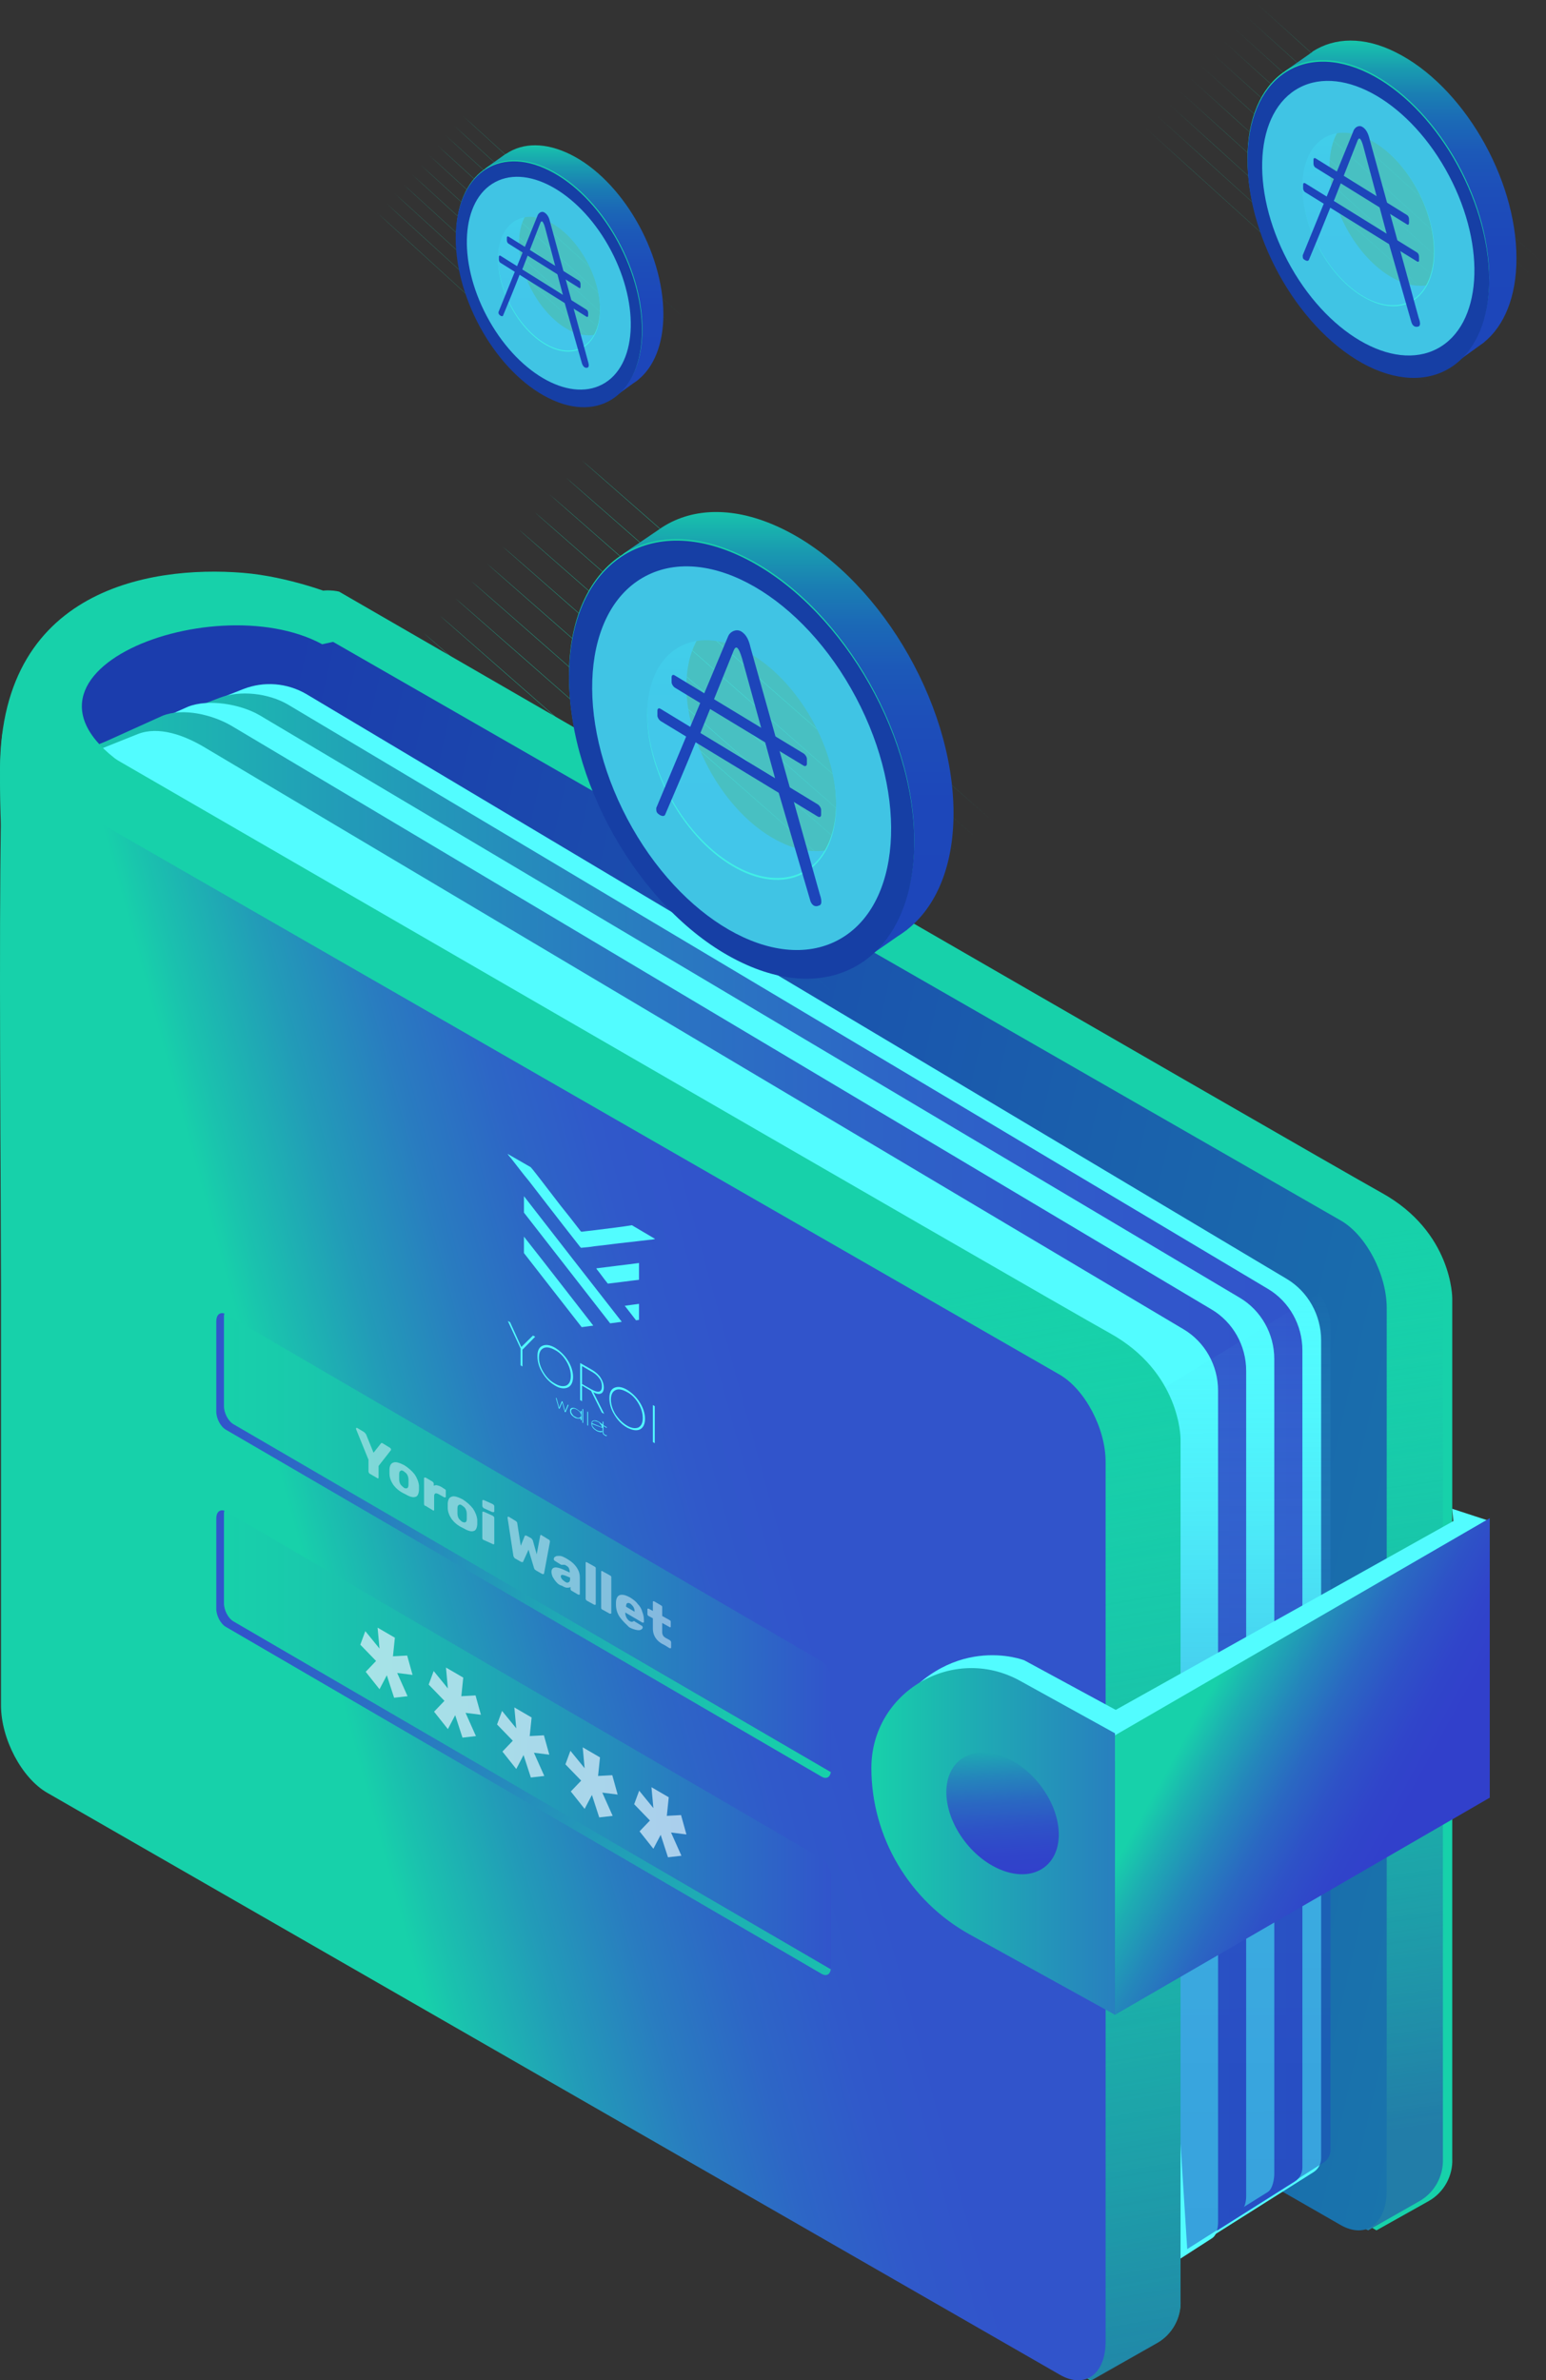 <?xml version="1.0" encoding="UTF-8"?>
<svg width="165px" height="254px" viewBox="0 0 165 254" version="1.1" xmlns="http://www.w3.org/2000/svg" xmlns:xlink="http://www.w3.org/1999/xlink">
    <rect x="0" y="0" width="165" height="254" fill="#333333" stroke="none"/>
    <title>Create wallet</title>
    <defs>
        <linearGradient x1="49.91%" y1="112.084%" x2="49.91%" y2="-0.891%" id="linearGradient-1">
            <stop stop-color="#1D45BA" offset="0%"></stop>
            <stop stop-color="#1D47BA" offset="42.04%"></stop>
            <stop stop-color="#1D4EB9" offset="57.18%"></stop>
            <stop stop-color="#1C59B8" offset="67.97%"></stop>
            <stop stop-color="#1B6AB6" offset="76.7%"></stop>
            <stop stop-color="#1A80B3" offset="84.17%"></stop>
            <stop stop-color="#199CB0" offset="90.79%"></stop>
            <stop stop-color="#18BBAD" offset="96.63%"></stop>
            <stop stop-color="#17D1AA" offset="100%"></stop>
        </linearGradient>
        <linearGradient x1="50.012%" y1="112.122%" x2="50.012%" y2="-0.759%" id="linearGradient-2">
            <stop stop-color="#1D45BA" offset="0%"></stop>
            <stop stop-color="#1D47BA" offset="42.04%"></stop>
            <stop stop-color="#1D4EB9" offset="57.18%"></stop>
            <stop stop-color="#1C59B8" offset="67.97%"></stop>
            <stop stop-color="#1B6AB6" offset="76.7%"></stop>
            <stop stop-color="#1A80B3" offset="84.17%"></stop>
            <stop stop-color="#199CB0" offset="90.79%"></stop>
            <stop stop-color="#18BBAD" offset="96.63%"></stop>
            <stop stop-color="#17D1AA" offset="100%"></stop>
        </linearGradient>
        <linearGradient x1="48.826%" y1="11.935%" x2="51.475%" y2="92.061%" id="linearGradient-3">
            <stop stop-color="#17D1AA" stop-opacity="0" offset="0.313%"></stop>
            <stop stop-color="#1E9AA9" stop-opacity="0.616" offset="61.76%"></stop>
            <stop stop-color="#227DA8" offset="100%"></stop>
        </linearGradient>
        <linearGradient x1="130.511%" y1="72.026%" x2="10.1%" y2="37.926%" id="linearGradient-4">
            <stop stop-color="#1980AC" offset="0%"></stop>
            <stop stop-color="#1977AC" offset="13.17%"></stop>
            <stop stop-color="#1B3DAD" offset="100%"></stop>
        </linearGradient>
        <linearGradient x1="0.013%" y1="49.994%" x2="100.02%" y2="49.994%" id="linearGradient-5">
            <stop stop-color="#17D1AA" offset="0%"></stop>
            <stop stop-color="#1AC2AE" offset="6.594%"></stop>
            <stop stop-color="#229BB8" offset="26.51%"></stop>
            <stop stop-color="#297CC0" offset="46.16%"></stop>
            <stop stop-color="#2D66C6" offset="65.25%"></stop>
            <stop stop-color="#3059CA" offset="83.49%"></stop>
            <stop stop-color="#3154CB" offset="100%"></stop>
        </linearGradient>
        <linearGradient x1="-0.007%" y1="49.994%" x2="100.012%" y2="49.994%" id="linearGradient-6">
            <stop stop-color="#17D1AA" offset="0%"></stop>
            <stop stop-color="#1AC2AE" offset="6.594%"></stop>
            <stop stop-color="#229BB8" offset="26.51%"></stop>
            <stop stop-color="#297CC0" offset="46.16%"></stop>
            <stop stop-color="#2D66C6" offset="65.25%"></stop>
            <stop stop-color="#3059CA" offset="83.49%"></stop>
            <stop stop-color="#3154CB" offset="100%"></stop>
        </linearGradient>
        <linearGradient x1="49.991%" y1="0.131%" x2="50.095%" y2="105.367%" id="linearGradient-7">
            <stop stop-color="#52FCFF" stop-opacity="0" offset="0%"></stop>
            <stop stop-color="#46D3F0" stop-opacity="0.142" offset="8.644%"></stop>
            <stop stop-color="#39A5DE" stop-opacity="0.325" offset="19.84%"></stop>
            <stop stop-color="#2F81D1" stop-opacity="0.501" offset="30.56%"></stop>
            <stop stop-color="#2767C7" stop-opacity="0.665" offset="40.55%"></stop>
            <stop stop-color="#2357C1" stop-opacity="0.812" offset="49.51%"></stop>
            <stop stop-color="#2152BF" stop-opacity="0.928" offset="56.58%"></stop>
            <stop stop-color="#1E48BB" stop-opacity="0.96" offset="75.68%"></stop>
            <stop stop-color="#1D45BA" offset="99.84%"></stop>
        </linearGradient>
        <linearGradient x1="47.97%" y1="4.181%" x2="52.382%" y2="107.137%" id="linearGradient-8">
            <stop stop-color="#17D1AA" stop-opacity="0" offset="0.313%"></stop>
            <stop stop-color="#1E9AA9" stop-opacity="0.616" offset="61.76%"></stop>
            <stop stop-color="#227DA8" offset="100%"></stop>
        </linearGradient>
        <linearGradient x1="30.643%" y1="57.981%" x2="68.746%" y2="41.917%" id="linearGradient-9">
            <stop stop-color="#17D1AA" offset="0%"></stop>
            <stop stop-color="#1AC2AE" offset="6.594%"></stop>
            <stop stop-color="#229BB8" offset="26.51%"></stop>
            <stop stop-color="#297CC0" offset="46.16%"></stop>
            <stop stop-color="#2D66C6" offset="65.25%"></stop>
            <stop stop-color="#3059CA" offset="83.49%"></stop>
            <stop stop-color="#3154CB" offset="100%"></stop>
        </linearGradient>
        <linearGradient x1="50%" y1="112.307%" x2="50%" y2="-0.707%" id="linearGradient-10">
            <stop stop-color="#1D45BA" offset="0%"></stop>
            <stop stop-color="#1D47BA" offset="42.04%"></stop>
            <stop stop-color="#1D4EB9" offset="57.18%"></stop>
            <stop stop-color="#1C59B8" offset="67.97%"></stop>
            <stop stop-color="#1B6AB6" offset="76.7%"></stop>
            <stop stop-color="#1A80B3" offset="84.17%"></stop>
            <stop stop-color="#199CB0" offset="90.79%"></stop>
            <stop stop-color="#18BBAD" offset="96.63%"></stop>
            <stop stop-color="#17D1AA" offset="100%"></stop>
        </linearGradient>
        <linearGradient x1="-0.046%" y1="50.004%" x2="99.972%" y2="50.004%" id="linearGradient-11">
            <stop stop-color="#17D1AA" offset="0%"></stop>
            <stop stop-color="#1EADB3" offset="40.92%"></stop>
            <stop stop-color="#287FBF" offset="100%"></stop>
        </linearGradient>
        <linearGradient x1="46.888%" y1="-13.097%" x2="52.344%" y2="96.212%" id="linearGradient-12">
            <stop stop-color="#17D1AA" offset="0%"></stop>
            <stop stop-color="#1DAEB2" offset="13.79%"></stop>
            <stop stop-color="#2487BB" offset="32.13%"></stop>
            <stop stop-color="#2A68C2" offset="50.24%"></stop>
            <stop stop-color="#2E52C7" offset="67.82%"></stop>
            <stop stop-color="#3045CA" offset="84.63%"></stop>
            <stop stop-color="#3140CB" offset="99.84%"></stop>
        </linearGradient>
        <linearGradient x1="26.679%" y1="33.068%" x2="72.046%" y2="65.967%" id="linearGradient-13">
            <stop stop-color="#17D1AA" offset="0%"></stop>
            <stop stop-color="#1DAEB2" offset="13.79%"></stop>
            <stop stop-color="#2487BB" offset="32.13%"></stop>
            <stop stop-color="#2A68C2" offset="50.24%"></stop>
            <stop stop-color="#2E52C7" offset="67.82%"></stop>
            <stop stop-color="#3045CA" offset="84.63%"></stop>
            <stop stop-color="#3140CB" offset="99.84%"></stop>
        </linearGradient>
        <linearGradient x1="-0.004%" y1="50.028%" x2="99.948%" y2="50.028%" id="linearGradient-14">
            <stop stop-color="#17D1AA" offset="0%"></stop>
            <stop stop-color="#19C9AC" offset="14.23%"></stop>
            <stop stop-color="#1DB2B2" offset="36.78%"></stop>
            <stop stop-color="#258CBC" offset="64.84%"></stop>
            <stop stop-color="#3059CA" offset="97.04%"></stop>
            <stop stop-color="#3154CB" offset="100%"></stop>
        </linearGradient>
        <linearGradient x1="-0.017%" y1="50.037%" x2="99.979%" y2="50.037%" id="linearGradient-15">
            <stop stop-color="#3154CB" offset="0%"></stop>
            <stop stop-color="#3059CA" offset="2.958%"></stop>
            <stop stop-color="#258CBC" offset="35.16%"></stop>
            <stop stop-color="#1DB2B2" offset="63.22%"></stop>
            <stop stop-color="#19C9AC" offset="85.77%"></stop>
            <stop stop-color="#17D1AA" offset="100%"></stop>
        </linearGradient>
        <linearGradient x1="-0.004%" y1="50.012%" x2="99.948%" y2="50.012%" id="linearGradient-16">
            <stop stop-color="#17D1AA" offset="0%"></stop>
            <stop stop-color="#19C9AC" offset="14.23%"></stop>
            <stop stop-color="#1DB2B2" offset="36.78%"></stop>
            <stop stop-color="#258CBC" offset="64.84%"></stop>
            <stop stop-color="#3059CA" offset="97.04%"></stop>
            <stop stop-color="#3154CB" offset="100%"></stop>
        </linearGradient>
        <linearGradient x1="7.208%" y1="22.67%" x2="132.878%" y2="121.422%" id="linearGradient-17">
            <stop stop-color="#3154CB" offset="0%"></stop>
            <stop stop-color="#2D67C6" offset="11.16%"></stop>
            <stop stop-color="#258DBC" offset="35.3%"></stop>
            <stop stop-color="#1DB2B2" offset="63.2%"></stop>
            <stop stop-color="#19C9AC" offset="85.77%"></stop>
            <stop stop-color="#17D1AA" offset="100%"></stop>
        </linearGradient>
    </defs>
    <g id="Symbols" stroke="none" stroke-width="1" fill="none" fill-rule="evenodd">
        <g id="element/banner/buy-ada" transform="translate(-578, 3)">
            <g id="Create-wallet" transform="translate(578, -2.667)">
                <g id="Group" transform="translate(40.285, 12.043)">
                    <g>
                        <g fill="#17D1AA" id="Path">
                            <path d="M9.126,0 C9.493,0.292 32.715,21.554 32.715,21.554"></path>
                            <path d="M8.189,1.044 C8.556,1.337 31.778,22.599 31.778,22.599"></path>
                            <path d="M7.293,2.089 C7.659,2.381 30.881,23.643 30.881,23.643"></path>
                            <path d="M6.396,3.133 C6.722,3.384 29.944,24.687 29.944,24.687"></path>
                            <path d="M5.459,4.135 C5.826,4.428 29.048,25.732 29.048,25.732"></path>
                            <path d="M4.563,5.18 C4.93,5.472 28.152,26.734 28.152,26.734"></path>
                            <path d="M3.667,6.224 C4.033,6.516 27.256,27.778 27.256,27.778"></path>
                            <path d="M2.73,7.268 C3.096,7.561 26.319,28.823 26.319,28.823"></path>
                            <path d="M1.833,8.271 C2.2,8.563 25.422,29.825 25.422,29.825"></path>
                            <path d="M0.937,9.315 C1.304,9.608 24.526,30.87 24.526,30.87"></path>
                            <path d="M0,10.359 C0.367,10.652 23.589,31.914 23.589,31.914"></path>
                        </g>
                        <path d="M10.633,11.32 C10.633,18.046 15.074,25.69 20.574,28.405 C22.326,29.282 23.996,29.533 25.422,29.282 L25.341,29.951 L27.296,28.53 C27.5,28.405 27.663,28.28 27.826,28.154 L27.867,28.113 L27.867,28.113 C29.496,26.776 30.515,24.353 30.515,21.178 C30.515,14.453 26.074,6.809 20.574,4.094 C17.926,2.799 15.563,2.841 13.77,4.01 L13.77,4.01 L13.689,4.052 C13.607,4.094 13.526,4.177 13.444,4.219 L11.448,5.639 L12.304,5.389 C11.244,6.809 10.633,8.814 10.633,11.32 Z M15.115,13.534 C15.115,9.858 17.559,8.104 20.533,9.566 C23.548,11.07 25.952,15.247 25.952,18.923 C25.952,22.599 23.507,24.353 20.533,22.891 C17.559,21.387 15.115,17.21 15.115,13.534 Z" id="Shape" fill="url(#linearGradient-1)" fill-rule="nonzero"></path>
                        <path d="M8.393,12.908 C8.393,19.633 12.833,27.277 18.333,29.992 C23.793,32.708 28.274,29.491 28.274,22.766 C28.274,16.041 23.833,8.396 18.333,5.681 C12.833,2.966 8.393,6.224 8.393,12.908 Z M12.874,15.163 C12.874,11.487 15.319,9.733 18.293,11.195 C21.307,12.699 23.752,16.876 23.752,20.552 C23.752,24.228 21.307,25.982 18.333,24.52 C15.319,23.016 12.874,18.839 12.874,15.163 Z" id="Shape" fill="#17D1AA" fill-rule="nonzero"></path>
                        <path d="M18.293,5.806 C12.833,3.091 8.352,6.308 8.352,13.033 C8.352,19.758 12.793,27.403 18.293,30.118 C23.752,32.833 28.233,29.616 28.233,22.891 C28.233,16.166 23.793,8.522 18.293,5.806 Z M18.293,24.604 C15.278,23.1 12.874,18.923 12.874,15.247 C12.874,11.571 15.319,9.816 18.293,11.278 C21.307,12.782 23.752,17.001 23.752,20.677 C23.752,24.353 21.307,26.108 18.293,24.604 Z" id="Shape" fill="#163FA5" fill-rule="nonzero"></path>
                        <ellipse id="Oval" fill="#52FCFF" opacity="0.7" transform="translate(18.288, 17.845) rotate(-27.859) translate(-18.288, -17.845) " cx="18.288" cy="17.845" rx="7.498" ry="12.215"></ellipse>
                    </g>
                    <g transform="translate(12.915, 10.232)" fill="#1D45BA">
                        <path d="M8.922,16.21 L7.048,9.651 L2.281,6.644 C1.752,8.022 1.059,9.693 0.489,11.072 C0.448,11.155 0.326,11.155 0.204,11.072 C0.041,10.946 0,10.904 0,10.696 L0,10.696 L4.196,0.336 C4.319,0.085 4.644,-0.123 4.93,0.085 C5.256,0.294 5.419,0.67 5.5,1.046 L9.533,15.875 C9.615,16.168 9.737,16.544 9.493,16.627 C9.167,16.711 9.004,16.418 8.922,16.21 Z M4.97,1.673 C4.767,1.004 4.604,0.796 4.441,1.255 L2.526,6.184 L6.885,8.899 L4.97,1.673 Z" id="Shape" fill-rule="nonzero"></path>
                        <path d="M9.411,11.197 L0.204,5.432 C0.122,5.391 0.041,5.223 0.041,5.098 L0.041,4.806 C0.041,4.68 0.122,4.639 0.204,4.68 L9.411,10.445 C9.493,10.487 9.574,10.654 9.574,10.779 L9.574,11.072 C9.574,11.197 9.493,11.239 9.411,11.197 Z" id="Path"></path>
                        <path d="M8.596,8.106 L1.059,3.385 C0.978,3.344 0.896,3.177 0.896,3.051 L0.896,2.759 C0.896,2.634 0.978,2.592 1.059,2.634 L8.596,7.354 C8.678,7.396 8.759,7.563 8.759,7.688 L8.759,7.98 C8.759,8.148 8.678,8.189 8.596,8.106 Z" id="Path"></path>
                    </g>
                </g>
                <g id="Group" transform="translate(122.246, 0)">
                    <g transform="translate(0, 0)">
                        <g fill="#17D1AA" id="Path">
                            <path d="M11.835,0 C12.286,0.374 42.468,27.778 42.468,27.778"></path>
                            <path d="M10.648,1.331 C11.098,1.705 41.28,29.109 41.28,29.109"></path>
                            <path d="M9.46,2.661 C9.91,3.036 40.092,30.44 40.092,30.44"></path>
                            <path d="M8.272,3.992 C8.723,4.366 38.905,31.77 38.905,31.77"></path>
                            <path d="M7.085,5.323 C7.535,5.697 37.717,33.101 37.717,33.101"></path>
                            <path d="M5.897,6.653 C6.348,7.028 36.53,34.432 36.53,34.432"></path>
                            <path d="M4.75,7.984 C5.201,8.358 35.383,35.762 35.383,35.762"></path>
                            <path d="M3.563,9.315 C4.013,9.689 34.195,37.093 34.195,37.093"></path>
                            <path d="M2.375,10.646 C2.826,11.02 33.008,38.424 33.008,38.424"></path>
                            <path d="M1.188,11.976 C1.638,12.35 31.82,39.754 31.82,39.754"></path>
                            <path d="M0,13.307 C0.45,13.681 30.632,41.085 30.632,41.085"></path>
                        </g>
                        <path d="M13.801,14.554 C13.801,23.204 19.575,33.018 26.701,36.552 C28.994,37.675 31.124,38.008 33.008,37.675 L32.885,38.549 L35.424,36.719 C35.67,36.552 35.874,36.386 36.12,36.22 L36.161,36.178 L36.161,36.178 C38.29,34.432 39.601,31.354 39.601,27.238 C39.601,18.588 33.827,8.774 26.701,5.24 C23.302,3.535 20.19,3.659 17.855,5.156 L17.855,5.156 L17.773,5.24 C17.691,5.323 17.569,5.364 17.487,5.448 L14.866,7.277 L15.971,6.945 C14.62,8.733 13.801,11.311 13.801,14.554 Z M19.657,17.424 C19.657,12.683 22.81,10.438 26.701,12.35 C30.591,14.263 33.745,19.669 33.745,24.41 C33.745,29.15 30.591,31.396 26.701,29.483 C22.81,27.529 19.657,22.123 19.657,17.424 Z" id="Shape" fill="url(#linearGradient-2)" fill-rule="nonzero"></path>
                        <path d="M10.893,16.592 C10.893,25.242 16.668,35.055 23.793,38.59 C30.919,42.083 36.693,37.925 36.693,29.317 C36.693,20.667 30.919,10.853 23.793,7.319 C16.668,3.826 10.893,7.984 10.893,16.592 Z M16.709,19.503 C16.709,14.762 19.862,12.517 23.752,14.43 C27.643,16.343 30.796,21.749 30.796,26.489 C30.796,31.23 27.643,33.475 23.752,31.562 C19.862,29.608 16.709,24.202 16.709,19.503 Z" id="Shape" fill="#17D1AA" fill-rule="nonzero"></path>
                        <path d="M23.793,7.485 C16.668,3.992 10.893,8.15 10.893,16.758 C10.893,25.408 16.668,35.222 23.793,38.756 C30.919,42.25 36.693,38.091 36.693,29.483 C36.652,20.834 30.878,10.978 23.793,7.485 Z M23.793,31.646 C19.903,29.733 16.75,24.327 16.75,19.586 C16.75,14.846 19.903,12.6 23.793,14.513 C27.684,16.426 30.837,21.832 30.837,26.572 C30.837,31.313 27.684,33.6 23.793,31.646 Z" id="Shape" fill="#163FA5" fill-rule="nonzero"></path>
                        <ellipse id="Oval" fill="#52FCFF" opacity="0.7" transform="translate(23.787, 22.95) rotate(-27.859) translate(-23.787, -22.95) " cx="23.787" cy="22.95" rx="9.739" ry="15.75"></ellipse>
                    </g>
                    <g transform="translate(16.79, 13.122)" fill="#1D45BA">
                        <path d="M11.59,20.893 L9.173,12.452 L2.99,8.585 C2.293,10.331 1.392,12.535 0.655,14.282 C0.573,14.406 0.45,14.406 0.287,14.323 C0.041,14.198 1.77635684e-15,14.115 1.77635684e-15,13.866 L1.77635684e-15,13.783 L5.447,0.434 C5.61,0.101 6.02,-0.148 6.389,0.101 C6.798,0.351 7.003,0.85 7.126,1.349 L12.368,20.436 C12.49,20.769 12.654,21.309 12.327,21.392 C11.876,21.517 11.671,21.185 11.59,20.893 Z M6.47,2.181 C6.225,1.307 6.02,1.058 5.815,1.64 L3.317,8.002 L8.969,11.537 L6.47,2.181 Z" id="Shape" fill-rule="nonzero"></path>
                        <path d="M12.204,14.448 L0.246,7.046 C0.123,6.963 0.041,6.796 0.041,6.63 L0.041,6.256 C0.041,6.089 0.123,6.048 0.246,6.089 L12.204,13.491 C12.327,13.575 12.409,13.741 12.409,13.907 L12.409,14.282 C12.45,14.448 12.327,14.531 12.204,14.448 Z" id="Path"></path>
                        <path d="M11.139,10.497 L1.351,4.426 C1.229,4.343 1.147,4.177 1.147,4.01 L1.147,3.594 C1.147,3.428 1.229,3.387 1.351,3.428 L11.139,9.499 C11.262,9.583 11.344,9.749 11.344,9.915 L11.344,10.289 C11.344,10.497 11.262,10.581 11.139,10.497 Z" id="Path"></path>
                    </g>
                </g>
                <path d="M146.904,237.667 L152.477,234.543 C154.087,233.638 155.078,231.87 154.995,230.02 L154.995,138.208 C154.995,138.208 155.036,131.136 147.441,126.942 C140.258,122.954 36.193,62.801 36.193,62.801 C36.193,62.801 29.712,60.992 29.175,70.695 C28.639,80.398 29.506,168.51 29.506,168.51 L146.904,237.667 Z" id="Path" fill="#17D1AA"></path>
                <path d="M146.014,237.667 L151.511,234.539 C153.099,233.633 154.077,231.863 153.995,230.01 L153.995,138.086 C153.995,138.086 154.036,131.005 146.544,126.806 C139.459,122.813 130.786,117.667 130.786,117.667 C130.786,117.667 126.592,143.726 126.062,153.441 C125.533,163.156 128.546,229.146 128.546,229.146 L146.014,237.667 Z" id="Path" fill="url(#linearGradient-3)"></path>
                <path d="M143.054,129.883 L34.445,67.526 C33.992,67.279 33.539,67.114 33.126,67.032 L33.126,67.032 C4.233,55.203 7.077,78.365 7.077,78.365 L29.541,90.482 L29.541,165.41 C29.541,168.996 31.766,173.241 34.487,174.766 L143.054,237.082 C145.774,238.648 148,236.958 148,233.373 L148,139.239 C148,135.653 145.774,131.408 143.054,129.883 Z" id="Path" fill="url(#linearGradient-4)"></path>
                <path d="M125.599,240.667 L140.179,231.46 C140.713,231.13 141,230.551 141,229.973 L141,142.688 C141,140.004 139.604,137.486 137.304,136.123 L32.701,73.735 C30.648,72.538 28.184,72.331 25.966,73.198 L12.126,78.648 C11.058,79.061 10.647,80.382 11.345,81.332 L125.599,240.667 Z" id="Path" fill="#52FCFF"></path>
                <path d="M123.602,241.667 L138.179,232.466 C138.713,232.136 139,231.558 139,230.98 L139,143.751 C139,141.069 137.604,138.552 135.304,137.191 L30.72,74.843 C28.667,73.647 25.629,73.275 23.411,74.142 L10.107,79.258 C9.04,79.671 8.67,81.486 9.327,82.435 L123.602,241.667 Z" id="Path" fill="url(#linearGradient-5)"></path>
                <path d="M120.763,242.667 L135.302,233.576 C135.836,233.247 136,232.178 136,231.602 L136,144.683 C136,142.009 134.604,139.5 132.304,138.142 L27.701,75.987 C25.648,74.794 22.239,74.218 20.062,75.082 L7.126,80.841 C6.058,81.252 5.647,82.568 6.345,83.514 L120.763,242.667 Z" id="Path" fill="#52FCFF"></path>
                <path d="M118.256,244.667 L132.302,235.723 C132.836,235.393 133,234.651 133,234.033 L133,145.95 C133,143.27 131.604,140.756 129.304,139.396 L24.701,77.115 C22.648,75.92 19.527,75.178 17.35,76.043 L4.126,82.02 C3.058,82.432 2.647,83.751 3.345,84.699 L118.256,244.667 Z" id="Path" fill="url(#linearGradient-6)"></path>
                <path d="M116.688,246.667 L129.343,238.518 C129.877,238.188 130,237.365 130,236.748 L130,148.049 C130,145.373 128.603,142.863 126.302,141.504 L21.659,79.312 C19.605,78.118 16.934,77.131 14.716,77.995 L3.294,82.564 C2.226,82.975 4.362,85.074 5.02,86.021 L116.688,246.667 Z" id="Path" fill="#52FCFF"></path>
                <path d="M121,149.752 L140.777,137.667 C140.777,137.667 142,139.111 142,141.297 L142,141.297 L142,229.108 C142,229.645 141.715,230.14 141.266,230.428 L126.709,239.667 L121,149.752 Z" id="Path" fill="url(#linearGradient-7)" opacity="0.5"></path>
                <path d="M35.583,63.091 C35.583,63.091 30.853,61.195 25.917,60.792 C15.881,59.985 -0.983,62.607 0.045,83.667 L11.932,81.852 L15.223,82.538 C-3.287,72.129 22.503,61.962 34.391,68.417 L42,66.722 L35.583,63.091 Z" id="Path" fill="#17D1AA"></path>
                <path d="M116.38,253.667 L123.478,249.674 C125.087,248.768 126.078,246.997 125.995,245.145 L125.995,153.207 C125.995,153.207 126.036,146.125 118.444,141.925 C111.263,137.932 9.831,79.22 9.831,79.22 C9.831,79.22 0.712,75.885 0.175,85.602 C-0.361,95.318 0.505,183.551 0.505,183.551 L116.38,253.667 Z" id="Path" fill="#17D1AA"></path>
                <path d="M116.501,253.667 L123.51,249.687 C125.099,248.784 126.077,247.02 125.995,245.173 L125.995,153.545 C125.995,153.545 126.036,146.487 118.538,142.302 C111.448,138.321 104.684,134.218 104.684,134.218 C104.684,134.218 95.678,130.894 95.148,140.578 C94.619,150.262 95.678,242.219 95.678,242.219 L116.501,253.667 Z" id="Path" fill="url(#linearGradient-8)"></path>
                <path d="M113.118,253.077 L5.029,190.968 C2.322,189.408 0.107,185.22 0.107,181.649 L0.107,87.889 C-0.221,79.925 0.312,77.667 0.312,77.667 C0.312,77.667 0.968,80.623 3.101,82.634 C3.799,83.291 6.629,85.18 7.654,85.754 L113.077,146.345 C115.784,147.905 118,152.092 118,155.664 L118,249.424 C118.04,252.995 115.825,254.637 113.118,253.077 Z" id="Path" fill="url(#linearGradient-9)"></path>
                <g id="Group" transform="translate(45.207, 48.79)">
                    <g fill="#17D1AA" id="Path">
                        <path d="M16.889,0 C17.553,0.49 60.668,38.435 60.668,38.435"></path>
                        <path d="M15.188,1.838 C15.852,2.328 58.967,40.273 58.967,40.273"></path>
                        <path d="M13.486,3.676 C14.15,4.166 57.265,42.111 57.265,42.111"></path>
                        <path d="M11.827,5.514 C12.49,6.004 55.605,43.949 55.605,43.949"></path>
                        <path d="M10.125,7.352 C10.789,7.842 53.904,45.787 53.904,45.787"></path>
                        <path d="M8.424,9.19 C9.088,9.68 52.203,47.625 52.203,47.625"></path>
                        <path d="M6.764,11.028 C7.428,11.518 50.543,49.463 50.543,49.463"></path>
                        <path d="M5.063,12.866 C5.727,13.356 48.841,51.301 48.841,51.301"></path>
                        <path d="M3.361,14.704 C4.025,15.194 47.14,53.139 47.14,53.139"></path>
                        <path d="M1.701,16.542 C2.365,17.032 45.48,54.977 45.48,54.977"></path>
                        <path d="M0,18.421 C0.664,18.911 43.779,56.856 43.779,56.856"></path>
                    </g>
                    <path d="M19.711,20.096 C19.711,32.063 27.969,45.706 38.135,50.525 C41.414,52.077 44.484,52.527 47.14,52.077 L46.974,53.303 L50.626,50.77 C50.958,50.566 51.29,50.321 51.622,50.076 L51.663,50.035 L51.663,50.035 C54.693,47.625 56.56,43.337 56.56,37.659 C56.56,25.692 48.302,12.049 38.135,7.23 C33.239,4.901 28.799,5.024 25.52,7.107 L25.52,7.107 L25.396,7.189 C25.271,7.27 25.105,7.393 24.981,7.475 L21.246,10.007 L22.823,9.517 C20.873,12.049 19.711,15.644 19.711,20.096 Z M28.052,24.099 C28.052,17.563 32.575,14.418 38.135,17.073 C43.696,19.728 48.219,27.203 48.219,33.738 C48.219,40.273 43.696,43.418 38.135,40.763 C32.575,38.108 28.052,30.634 28.052,24.099 Z" id="Shape" fill="url(#linearGradient-10)" fill-rule="nonzero"></path>
                    <path d="M15.52,22.996 C15.52,34.963 23.778,48.606 33.944,53.425 C44.111,58.286 52.369,52.527 52.369,40.559 C52.369,28.592 44.111,14.949 33.944,10.13 C23.778,5.269 15.52,11.028 15.52,22.996 Z M23.861,26.958 C23.861,20.423 28.384,17.277 33.944,19.932 C39.505,22.587 44.028,30.062 44.028,36.597 C44.028,43.132 39.505,46.277 33.944,43.623 C28.384,40.968 23.861,33.493 23.861,26.958 Z" id="Shape" fill="#17D1AA" fill-rule="nonzero"></path>
                    <path d="M33.944,10.293 C23.778,5.432 15.52,11.192 15.52,23.159 C15.52,35.127 23.778,48.769 33.944,53.589 C44.111,58.449 52.369,52.69 52.369,40.723 C52.369,28.755 44.111,15.154 33.944,10.293 Z M33.944,43.827 C28.384,41.172 23.861,33.697 23.861,27.162 C23.861,20.627 28.384,17.482 33.944,20.137 C39.505,22.792 44.028,30.266 44.028,36.801 C44.028,43.337 39.505,46.482 33.944,43.827 Z" id="Shape" fill="#163FA5" fill-rule="nonzero"></path>
                    <ellipse id="Oval" fill="#52FCFF" opacity="0.7" transform="translate(33.947, 31.783) rotate(-27.859) translate(-33.947, -31.783) " cx="33.947" cy="31.783" rx="13.813" ry="21.969"></ellipse>
                </g>
                <g id="Group" transform="translate(70.041, 66.926)" fill="#1D45BA">
                    <path d="M16.405,28.728 L13.009,17.134 L4.255,11.823 C3.273,14.255 2.005,17.215 0.941,19.688 C0.859,19.85 0.655,19.85 0.409,19.728 C0.082,19.525 0,19.404 0,19.08 L0,18.958 L7.691,0.593 C7.895,0.147 8.509,-0.177 9.041,0.107 C9.655,0.471 9.9,1.12 10.064,1.85 L17.427,28.08 C17.591,28.566 17.795,29.296 17.345,29.377 C16.814,29.62 16.486,29.134 16.405,28.728 Z M9.164,3.025 C8.795,1.809 8.509,1.485 8.223,2.255 L4.705,10.971 L12.682,15.796 L9.164,3.025 Z" id="Shape" fill-rule="nonzero"></path>
                    <path d="M17.264,19.89 L0.45,9.674 C0.286,9.553 0.123,9.309 0.123,9.107 L0.123,8.58 C0.123,8.377 0.245,8.255 0.45,8.377 L17.264,18.593 C17.427,18.715 17.591,18.958 17.591,19.161 L17.591,19.688 C17.591,19.89 17.468,19.971 17.264,19.89 Z" id="Path"></path>
                    <path d="M15.75,14.458 L1.964,6.107 C1.8,5.985 1.636,5.742 1.636,5.539 L1.636,5.012 C1.636,4.809 1.759,4.688 1.964,4.809 L15.75,13.161 C15.914,13.282 16.077,13.525 16.077,13.728 L16.077,14.255 C16.077,14.458 15.914,14.539 15.75,14.458 Z" id="Path"></path>
                </g>
                <g id="Group" transform="translate(54.12, 122.79)" fill="#52FCFF">
                    <path d="M12.24,17.926 L11,18.089 C7.92,14.137 4.88,10.226 1.8,6.274 C1.8,6.274 1.8,6.233 1.8,6.233 L1.8,5.663 C1.8,5.459 1.8,5.296 1.8,5.093 L1.8,4.522 C5.28,9.004 8.76,13.485 12.24,17.926 Z" id="Path"></path>
                    <path d="M9.68,8.107 C9.12,8.189 8.56,8.23 8,8.311 C7.92,8.311 7.88,8.311 7.8,8.189 C7.12,7.293 6.44,6.437 5.72,5.541 C5,4.604 4.28,3.667 3.56,2.73 C3.2,2.281 2.88,1.833 2.52,1.426 L0.04,0 C0.16,0.163 0.28,0.326 0.4,0.448 C1.04,1.263 1.68,2.119 2.36,2.933 C3,3.748 3.64,4.604 4.28,5.419 C4.88,6.193 5.48,6.967 6.08,7.741 C6.64,8.474 7.24,9.207 7.8,9.941 C7.88,10.022 7.92,10.063 7.96,10.022 C8.44,9.981 8.88,9.941 9.36,9.859 C10.52,9.737 11.64,9.574 12.8,9.452 C13.64,9.37 14.48,9.248 15.28,9.167 C15.44,9.167 15.64,9.126 15.8,9.085 L13.32,7.619 C12.12,7.822 10.92,7.944 9.68,8.107 Z" id="Path"></path>
                    <path d="M1.8,8.841 C1.8,8.841 1.8,8.841 1.8,8.841 C1.8,9.004 1.8,9.085 1.8,9.207 L1.8,9.9 C1.8,10.104 1.8,10.307 1.8,10.552 C1.8,10.552 1.8,10.593 1.8,10.593 C3.84,13.2 5.88,15.848 7.96,18.496 C7.96,18.496 7.96,18.496 7.96,18.496 L9.2,18.333 C6.72,15.156 4.28,11.978 1.8,8.841 Z" id="Path"></path>
                    <path d="M14.08,11.652 C12.56,11.856 11.04,12.019 9.52,12.222 C9.56,12.263 9.56,12.304 9.56,12.304 C9.96,12.793 10.32,13.322 10.72,13.811 C10.72,13.811 10.76,13.852 10.76,13.852 C11.88,13.73 12.96,13.567 14.08,13.444 C14.08,13.444 14.08,13.444 14.08,13.404 L14.08,11.652 Z" id="Path"></path>
                    <path d="M14.08,16.011 C13.56,16.093 13.08,16.133 12.56,16.215 C12.96,16.744 13.36,17.233 13.76,17.763 L14.08,17.722 L14.08,16.011 Z" id="Path"></path>
                    <polygon id="Path" points="2.76 19.393 3 19.515 1.64 20.9 1.64 22.693 1.44 22.57 1.44 20.778 0.08 17.844 0.32 17.967 1.52 20.615 1.52 20.615"></polygon>
                    <path d="M5.12,24.73 C4.56,24.404 4.12,23.956 3.76,23.344 C3.4,22.774 3.24,22.163 3.24,21.593 C3.24,21.022 3.4,20.656 3.76,20.493 C4.12,20.33 4.56,20.37 5.12,20.696 C5.64,21.022 6.12,21.47 6.48,22.041 C6.84,22.611 7.04,23.222 7.04,23.793 C7.04,24.363 6.84,24.77 6.48,24.933 C6.12,25.096 5.64,25.056 5.12,24.73 Z M5.12,24.526 C5.6,24.811 6,24.852 6.32,24.73 C6.64,24.567 6.8,24.241 6.8,23.711 C6.8,23.181 6.64,22.652 6.32,22.122 C6,21.593 5.6,21.185 5.12,20.941 C4.6,20.656 4.2,20.574 3.88,20.737 C3.56,20.9 3.4,21.226 3.4,21.756 C3.4,22.244 3.56,22.774 3.88,23.304 C4.2,23.833 4.6,24.241 5.12,24.526 Z" id="Shape" fill-rule="nonzero"></path>
                    <path d="M10.36,27.744 L10.12,27.622 L8.96,25.3 L8,24.73 L8,26.4 L7.8,26.278 L7.8,22.326 L9.08,23.059 C9.48,23.304 9.8,23.589 10,23.915 C10.2,24.241 10.32,24.567 10.32,24.933 C10.32,25.3 10.2,25.504 10,25.585 C9.8,25.667 9.52,25.626 9.2,25.422 L9.2,25.422 L10.36,27.744 Z M8,22.652 L8,24.567 L9,25.137 C9.72,25.544 10.12,25.463 10.12,24.811 C10.12,24.485 10.04,24.2 9.84,23.956 C9.68,23.711 9.4,23.467 9.12,23.304 L8,22.652 L8,22.652 Z" id="Shape" fill-rule="nonzero"></path>
                    <path d="M12.8,29.211 C12.24,28.885 11.8,28.437 11.44,27.826 C11.08,27.256 10.92,26.644 10.92,26.074 C10.92,25.504 11.08,25.137 11.44,24.974 C11.8,24.811 12.24,24.852 12.8,25.178 C13.32,25.504 13.8,25.952 14.16,26.522 C14.52,27.093 14.72,27.704 14.72,28.274 C14.72,28.844 14.52,29.252 14.16,29.415 C13.8,29.578 13.36,29.496 12.8,29.211 Z M12.8,29.007 C13.28,29.293 13.68,29.333 14,29.211 C14.32,29.048 14.48,28.722 14.48,28.193 C14.48,27.663 14.32,27.133 14,26.604 C13.68,26.074 13.28,25.667 12.8,25.422 C12.28,25.137 11.88,25.056 11.56,25.219 C11.24,25.381 11.08,25.707 11.08,26.237 C11.08,26.726 11.24,27.256 11.56,27.785 C11.92,28.315 12.32,28.722 12.8,29.007 Z" id="Shape" fill-rule="nonzero"></path>
                    <polygon id="Path" points="15.56 30.759 15.56 26.807 15.76 26.93 15.76 30.881"></polygon>
                    <polygon id="Path" points="6.48 26.767 6.56 26.807 6.24 27.581 6.16 27.541 5.88 26.522 5.88 26.522 5.6 27.215 5.52 27.174 5.2 26.033 5.28 26.074 5.56 27.093 5.84 26.4 5.92 26.441 6.2 27.459"></polygon>
                    <path d="M7.844,27.419 L7.951,27.459 L7.951,28.437 L7.844,28.396 L7.844,28.193 L7.844,28.193 C7.737,28.274 7.576,28.274 7.309,28.193 C7.148,28.111 6.988,27.989 6.881,27.867 C6.774,27.744 6.72,27.581 6.72,27.419 C6.72,27.256 6.774,27.174 6.881,27.133 C6.988,27.093 7.148,27.093 7.309,27.174 C7.416,27.215 7.523,27.296 7.63,27.378 C7.737,27.459 7.79,27.541 7.844,27.622 L7.844,27.622 L7.844,27.419 Z M7.362,28.111 C7.523,28.193 7.63,28.193 7.737,28.152 C7.844,28.111 7.897,28.03 7.897,27.907 C7.897,27.785 7.844,27.663 7.737,27.541 C7.63,27.419 7.523,27.337 7.362,27.256 C7.202,27.174 7.095,27.174 6.988,27.215 C6.881,27.256 6.827,27.337 6.827,27.459 C6.827,27.581 6.881,27.704 6.988,27.826 C7.041,27.948 7.202,28.03 7.362,28.111 Z" id="Shape" fill-rule="nonzero"></path>
                    <polygon id="Path" points="8.04 28.681 8.04 27.215 8.12 27.256 8.12 28.722"></polygon>
                    <polygon id="Path" points="8.56 28.967 8.56 27.5 8.64 27.541 8.64 29.007"></polygon>
                    <path d="M10.231,29.265 C10.231,29.265 10.231,29.265 10.231,29.265 L9.059,28.829 C9.059,28.959 9.117,29.09 9.234,29.221 C9.352,29.352 9.469,29.439 9.645,29.526 C9.821,29.613 9.996,29.613 10.114,29.57 L10.172,29.657 C10.055,29.744 9.879,29.701 9.645,29.613 C9.469,29.526 9.293,29.395 9.176,29.265 C9.059,29.134 9,28.959 9,28.785 C9,28.61 9.059,28.523 9.176,28.48 C9.293,28.436 9.469,28.436 9.645,28.523 C9.821,28.61 9.996,28.698 10.114,28.872 C10.172,28.959 10.231,29.09 10.231,29.265 Z M9.586,28.567 C9.469,28.523 9.293,28.48 9.234,28.523 C9.117,28.567 9.059,28.61 9.059,28.741 L10.114,29.177 C10.114,29.047 10.055,28.916 9.938,28.829 C9.879,28.698 9.762,28.61 9.586,28.567 Z" id="Shape" fill-rule="nonzero"></path>
                    <path d="M10.4,30.026 C10.32,29.985 10.24,29.904 10.24,29.863 C10.2,29.781 10.2,29.741 10.2,29.619 L10.2,28.967 L10.08,28.885 L10.08,28.804 L10.2,28.885 L10.2,28.559 L10.28,28.6 L10.28,28.967 L10.64,29.17 L10.64,29.252 L10.28,29.048 L10.28,29.659 C10.28,29.741 10.28,29.822 10.32,29.863 C10.36,29.904 10.4,29.944 10.44,29.985 C10.52,30.026 10.56,30.026 10.64,30.026 L10.64,30.107 C10.56,30.107 10.48,30.107 10.4,30.026 Z" id="Path"></path>
                    <line x1="0" y1="23.67" x2="4.88" y2="26.481" id="Path"></line>
                    <line x1="10.92" y1="29.985" x2="15.8" y2="32.837" id="Path"></line>
                </g>
                <path d="M159,161.98 L154.987,160.667 L155.111,161.98 L119.078,182.128 L109.314,176.834 C109.314,176.834 101.164,173.634 95,182.825 L118.995,187.667 L159,161.98 Z" id="Path" fill="#52FCFF"></path>
                <path d="M119,214.667 L103.5,206.096 C97.042,202.517 93,195.693 93,188.328 L93,188.328 C93,180.214 101.708,175.096 108.833,179.007 L119,184.625 L119,214.667 Z" id="Path" fill="url(#linearGradient-11)"></path>
                <path d="M113,195.427 C113,198.776 110.329,200.512 107,199.261 C103.671,198.01 101,194.257 101,190.908 C101,187.558 103.671,185.823 107,187.074 C110.329,188.325 113,192.078 113,195.427 Z" id="Path" fill="url(#linearGradient-12)"></path>
                <polygon id="Path" fill="url(#linearGradient-13)" points="159 191.493 119 214.667 119 184.842 159 161.667"></polygon>
                <g id="Group" transform="translate(23.082, 139.79)">
                    <path d="M1.148,12.232 L64.36,48.968 C64.852,49.257 65.467,49.546 65.59,48.968 C65.59,48.885 65.631,48.802 65.631,48.72 L65.631,39.092 C65.631,38.348 65.18,37.48 64.606,37.15 L1.025,0.125 C0.984,0.083 0.943,0.083 0.861,0.042 C0.369,-0.164 0.246,0.497 0.246,1.158 L0.205,10.29 C0.205,11.075 0.615,11.943 1.148,12.232 Z" id="Path" fill="url(#linearGradient-14)"></path>
                    <path d="M0.861,0.042 C0.861,0.125 0.82,0.207 0.82,0.29 L0.82,9.918 C0.82,10.662 1.271,11.53 1.845,11.86 L65.426,48.885 C65.467,48.926 65.508,48.926 65.59,48.968 C65.508,49.546 65.098,49.753 64.606,49.464 L1.025,12.439 C0.451,12.108 1.42108547e-14,11.24 1.42108547e-14,10.497 L1.42108547e-14,0.869 C1.42108547e-14,0.207 0.369,-0.123 0.861,0.042 Z" id="Path" fill="url(#linearGradient-15)"></path>
                </g>
                <g id="Group" transform="translate(23.082, 160.832)">
                    <path d="M1.148,12.232 L64.36,48.968 C64.852,49.257 65.467,49.546 65.59,48.968 C65.59,48.885 65.631,48.802 65.631,48.72 L65.631,39.092 C65.631,38.348 65.18,37.48 64.606,37.15 L1.025,0.125 C0.984,0.083 0.943,0.083 0.861,0.042 C0.369,-0.164 0.246,0.497 0.246,1.158 L0.205,10.29 C0.205,11.075 0.615,11.902 1.148,12.232 Z" id="Path" fill="url(#linearGradient-16)"></path>
                    <path d="M0.861,0.042 C0.861,0.125 0.82,0.207 0.82,0.29 L0.82,9.918 C0.82,10.662 1.271,11.53 1.845,11.86 L65.426,48.885 C65.467,48.926 65.508,48.926 65.59,48.968 C65.508,49.546 65.098,49.753 64.606,49.464 L1.025,12.439 C0.451,12.108 1.42108547e-14,11.24 1.42108547e-14,10.497 L1.42108547e-14,0.869 C1.42108547e-14,0.207 0.369,-0.123 0.861,0.042 Z" id="Path" fill="url(#linearGradient-17)"></path>
                    <g opacity="0.7" transform="translate(15.373, 12.521)" fill="#E1F2FF" id="Path">
                        <g transform="translate(29.229, 17.025)">
                            <polygon points="2.829 5.083 2.05 6.57 0.574 4.711 1.681 3.554 0 1.818 0.533 0.372 2.05 2.231 1.845 0 3.689 1.074 3.484 3.058 5.001 2.975 5.575 5.041 3.935 4.835 5.042 7.314 3.607 7.479"></polygon>
                        </g>
                        <g transform="translate(21.891, 12.769)">
                            <polygon points="2.829 5.083 2.05 6.57 0.574 4.711 1.681 3.554 0 1.818 0.533 0.372 2.05 2.231 1.845 0 3.689 1.074 3.484 3.058 5.001 2.975 5.575 5.041 3.935 4.835 5.042 7.314 3.607 7.479"></polygon>
                        </g>
                        <g transform="translate(14.594, 8.512)">
                            <polygon points="2.829 5.083 2.05 6.57 0.574 4.711 1.681 3.554 1.42108547e-14 1.818 0.533 0.372 2.05 2.231 1.845 0 3.689 1.074 3.484 3.058 5.001 2.975 5.575 5.041 3.935 4.835 5.042 7.314 3.607 7.479"></polygon>
                        </g>
                        <g transform="translate(7.297, 4.256)">
                            <polygon points="2.829 5.083 2.05 6.57 0.574 4.711 1.681 3.554 0 1.818 0.533 0.372 2.05 2.231 1.845 0 3.689 1.074 3.484 3.058 5.001 2.975 5.575 5.041 3.935 4.835 5.042 7.314 3.607 7.479"></polygon>
                        </g>
                        <g>
                            <polygon points="2.829 5.083 2.05 6.57 0.574 4.711 1.681 3.554 0 1.818 0.533 0.372 2.05 2.231 1.845 0 3.689 1.074 3.484 3.058 5.001 2.975 5.575 5.041 3.935 4.835 5.042 7.314 3.607 7.479"></polygon>
                        </g>
                    </g>
                </g>
                <g id="Group" opacity="0.5" transform="translate(38, 152.04)" fill="#E1F2FF">
                    <path d="M1.368,4.759 C1.327,4.717 1.327,4.676 1.327,4.634 L1.327,3.393 L0,0.124 C0,0.083 0,0.083 0,0.041 C0,0 0,0 0.041,0 C0.083,0 0.083,0 0.124,0 L0.871,0.455 C0.912,0.497 0.954,0.538 0.995,0.579 C1.037,0.621 1.037,0.662 1.078,0.703 L1.866,2.648 L2.654,1.655 C2.654,1.614 2.695,1.614 2.737,1.614 C2.778,1.614 2.82,1.614 2.861,1.655 L3.607,2.11 C3.649,2.11 3.649,2.152 3.69,2.193 C3.732,2.234 3.732,2.276 3.732,2.317 C3.732,2.359 3.732,2.359 3.732,2.359 L2.405,4.055 L2.405,5.297 C2.405,5.338 2.405,5.379 2.363,5.379 C2.322,5.379 2.28,5.379 2.239,5.338 L1.451,4.883 C1.41,4.841 1.368,4.8 1.368,4.759 Z" id="Path"></path>
                    <path d="M3.98,6.083 C3.732,5.71 3.566,5.297 3.566,4.883 C3.566,4.841 3.566,4.759 3.566,4.634 C3.566,4.51 3.566,4.428 3.566,4.386 C3.607,3.972 3.732,3.766 4.022,3.683 C4.271,3.6 4.644,3.724 5.141,3.972 C5.598,4.262 5.971,4.593 6.261,4.966 C6.51,5.338 6.676,5.752 6.717,6.166 C6.717,6.29 6.717,6.372 6.717,6.414 C6.717,6.455 6.717,6.579 6.717,6.662 C6.676,7.076 6.551,7.324 6.302,7.366 C6.054,7.448 5.68,7.324 5.183,7.034 C4.644,6.786 4.271,6.455 3.98,6.083 Z M5.473,6.414 C5.556,6.372 5.598,6.248 5.598,6.041 C5.598,6 5.598,5.917 5.598,5.793 C5.598,5.669 5.598,5.586 5.598,5.545 C5.598,5.338 5.556,5.172 5.473,5.007 C5.39,4.841 5.266,4.759 5.1,4.634 C4.934,4.51 4.81,4.51 4.727,4.593 C4.644,4.634 4.602,4.759 4.602,4.966 L4.602,5.214 L4.602,5.462 C4.602,5.669 4.644,5.834 4.727,6 C4.81,6.124 4.934,6.248 5.1,6.372 C5.266,6.497 5.39,6.455 5.473,6.414 Z" id="Shape" fill-rule="nonzero"></path>
                    <path d="M7.298,8.234 C7.256,8.193 7.256,8.152 7.256,8.11 L7.256,5.379 C7.256,5.338 7.256,5.297 7.298,5.297 C7.339,5.297 7.339,5.297 7.422,5.297 L8.127,5.71 C8.168,5.752 8.21,5.752 8.251,5.834 C8.293,5.876 8.293,5.917 8.293,5.959 L8.293,6.166 C8.417,6.124 8.541,6.083 8.666,6.124 C8.832,6.166 8.956,6.207 9.163,6.331 L9.412,6.497 C9.454,6.538 9.495,6.538 9.537,6.579 C9.578,6.621 9.578,6.662 9.578,6.703 L9.578,7.324 C9.578,7.366 9.578,7.407 9.537,7.407 C9.495,7.407 9.495,7.407 9.412,7.407 L8.832,7.076 C8.666,6.993 8.541,6.952 8.459,6.993 C8.376,7.034 8.334,7.117 8.334,7.283 L8.334,8.731 C8.334,8.772 8.334,8.814 8.293,8.814 C8.251,8.814 8.21,8.814 8.168,8.772 L7.422,8.317 C7.339,8.317 7.298,8.276 7.298,8.234 Z" id="Path"></path>
                    <path d="M10.2,9.724 C9.951,9.352 9.785,8.938 9.785,8.524 C9.785,8.483 9.785,8.4 9.785,8.276 C9.785,8.152 9.785,8.069 9.785,8.028 C9.827,7.614 9.951,7.407 10.241,7.324 C10.49,7.241 10.863,7.366 11.361,7.614 C11.817,7.903 12.19,8.234 12.48,8.607 C12.729,8.979 12.895,9.393 12.937,9.807 C12.937,9.931 12.937,10.014 12.937,10.055 C12.937,10.097 12.937,10.221 12.937,10.303 C12.895,10.717 12.771,10.966 12.522,11.007 C12.273,11.09 11.9,10.966 11.402,10.676 C10.863,10.428 10.49,10.097 10.2,9.724 Z M11.693,10.055 C11.776,10.014 11.817,9.89 11.817,9.683 C11.817,9.641 11.817,9.559 11.817,9.434 C11.817,9.31 11.817,9.228 11.817,9.186 C11.817,8.979 11.776,8.814 11.693,8.648 C11.61,8.483 11.485,8.4 11.32,8.276 C11.154,8.152 11.029,8.152 10.946,8.234 C10.863,8.276 10.822,8.4 10.822,8.607 L10.822,8.855 L10.822,9.103 C10.822,9.31 10.863,9.476 10.946,9.641 C11.029,9.766 11.154,9.89 11.32,10.014 C11.485,10.097 11.61,10.097 11.693,10.055 Z" id="Shape" fill-rule="nonzero"></path>
                    <path d="M13.527,8.441 C13.476,8.4 13.476,8.359 13.476,8.317 L13.476,7.779 C13.476,7.738 13.476,7.697 13.527,7.697 C13.578,7.697 13.629,7.697 13.629,7.697 L14.547,8.11 C14.598,8.152 14.649,8.152 14.7,8.234 C14.751,8.276 14.751,8.317 14.751,8.359 L14.751,8.897 C14.751,8.938 14.751,8.979 14.7,8.979 C14.649,8.979 14.598,8.979 14.547,8.979 L13.629,8.566 C13.578,8.524 13.527,8.483 13.527,8.441 Z M13.527,11.876 C13.476,11.834 13.476,11.793 13.476,11.752 L13.476,9.021 C13.476,8.979 13.476,8.938 13.527,8.938 C13.578,8.938 13.629,8.938 13.629,8.938 L14.547,9.352 C14.598,9.393 14.649,9.393 14.7,9.476 C14.751,9.517 14.751,9.559 14.751,9.6 L14.751,12.331 C14.751,12.372 14.751,12.414 14.7,12.414 C14.649,12.414 14.598,12.414 14.547,12.372 L13.629,11.959 C13.578,11.959 13.527,11.917 13.527,11.876 Z" id="Shape" fill-rule="nonzero"></path>
                    <path d="M16.876,13.821 C16.834,13.779 16.793,13.697 16.793,13.655 L16.171,9.6 C16.171,9.6 16.171,9.559 16.171,9.559 C16.171,9.517 16.171,9.517 16.212,9.476 C16.254,9.476 16.254,9.476 16.295,9.476 L17.041,9.931 C17.166,10.014 17.207,10.097 17.207,10.179 L17.58,12.579 L17.995,11.545 C18.037,11.462 18.078,11.462 18.202,11.503 L18.659,11.752 C18.741,11.793 18.824,11.917 18.866,12 L19.28,13.49 L19.654,11.503 C19.654,11.462 19.695,11.421 19.695,11.421 C19.737,11.421 19.778,11.421 19.82,11.462 L20.566,11.917 C20.607,11.917 20.649,11.959 20.649,12 C20.69,12.041 20.69,12.083 20.69,12.124 L20.69,12.166 L20.068,15.517 C20.068,15.559 20.027,15.6 19.985,15.6 C19.944,15.6 19.902,15.6 19.82,15.559 L19.239,15.228 C19.198,15.186 19.115,15.145 19.073,15.103 C19.032,15.062 19.032,15.021 18.99,14.938 L18.41,12.993 L17.829,14.276 C17.829,14.317 17.788,14.317 17.746,14.317 C17.705,14.317 17.663,14.317 17.58,14.276 L17,13.945 C16.959,13.945 16.917,13.903 16.876,13.821 Z" id="Path"></path>
                    <path d="M21.395,16.469 C21.229,16.303 21.105,16.097 20.98,15.89 C20.898,15.683 20.856,15.517 20.856,15.352 C20.856,15.103 20.98,14.938 21.188,14.897 C21.395,14.855 21.727,14.938 22.1,15.103 L22.805,15.434 L22.805,15.352 C22.805,15.228 22.763,15.103 22.722,14.979 C22.68,14.855 22.556,14.772 22.432,14.69 C22.349,14.648 22.307,14.607 22.224,14.607 C22.183,14.607 22.1,14.607 22.059,14.607 C22.017,14.607 21.976,14.607 21.934,14.607 C21.934,14.607 21.893,14.607 21.893,14.607 L21.229,14.193 C21.188,14.152 21.146,14.152 21.146,14.11 C21.105,14.069 21.105,14.028 21.105,13.986 C21.105,13.903 21.146,13.779 21.271,13.738 C21.354,13.655 21.52,13.655 21.727,13.655 C21.934,13.655 22.183,13.779 22.473,13.945 C22.971,14.234 23.302,14.524 23.551,14.897 C23.8,15.269 23.883,15.6 23.883,15.972 L23.883,17.71 C23.883,17.752 23.883,17.793 23.841,17.793 C23.8,17.793 23.8,17.793 23.717,17.793 L23.012,17.379 C22.971,17.338 22.929,17.338 22.929,17.297 C22.888,17.255 22.888,17.214 22.888,17.172 L22.888,16.966 C22.805,17.048 22.68,17.048 22.515,17.048 C22.349,17.048 22.183,16.966 21.976,16.841 C21.768,16.8 21.561,16.676 21.395,16.469 Z M22.68,16.469 C22.805,16.428 22.846,16.303 22.846,16.055 L22.846,15.972 L22.349,15.766 C22.017,15.641 21.851,15.641 21.851,15.848 C21.851,15.931 21.893,16.014 21.976,16.138 C22.059,16.221 22.141,16.303 22.266,16.386 C22.432,16.51 22.556,16.552 22.68,16.469 Z" id="Shape" fill-rule="nonzero"></path>
                    <path d="M24.546,18.331 C24.505,18.29 24.505,18.248 24.505,18.207 L24.505,14.4 C24.505,14.359 24.505,14.317 24.546,14.317 C24.588,14.317 24.629,14.317 24.671,14.359 L25.417,14.772 C25.459,14.814 25.5,14.814 25.541,14.855 C25.583,14.897 25.583,14.938 25.583,14.979 L25.583,18.786 C25.583,18.828 25.583,18.869 25.541,18.869 C25.5,18.869 25.5,18.869 25.417,18.869 L24.671,18.455 C24.588,18.414 24.546,18.372 24.546,18.331 Z" id="Path"></path>
                    <path d="M26.205,19.324 C26.163,19.283 26.163,19.241 26.163,19.2 L26.163,15.352 C26.163,15.31 26.163,15.269 26.205,15.269 C26.246,15.269 26.288,15.269 26.329,15.31 L27.076,15.724 C27.117,15.766 27.159,15.766 27.2,15.807 C27.241,15.848 27.241,15.89 27.241,15.931 L27.241,19.738 C27.241,19.779 27.241,19.821 27.2,19.821 C27.159,19.821 27.159,19.821 27.076,19.821 L26.329,19.407 C26.288,19.407 26.246,19.366 26.205,19.324 Z" id="Path"></path>
                    <path d="M28.154,20.193 C27.863,19.779 27.739,19.324 27.739,18.828 L27.739,18.662 C27.739,18.207 27.905,17.917 28.154,17.834 C28.444,17.752 28.776,17.834 29.232,18.083 C29.563,18.29 29.854,18.497 30.061,18.786 C30.31,19.034 30.476,19.324 30.559,19.655 C30.683,19.945 30.724,20.276 30.724,20.566 L30.724,20.69 C30.724,20.731 30.724,20.772 30.683,20.772 C30.641,20.772 30.6,20.772 30.559,20.772 L28.734,19.697 L28.734,19.738 C28.734,19.903 28.776,20.069 28.859,20.234 C28.941,20.4 29.066,20.524 29.19,20.607 C29.273,20.648 29.356,20.69 29.398,20.69 C29.439,20.69 29.522,20.69 29.563,20.648 C29.605,20.648 29.646,20.607 29.646,20.607 C29.688,20.607 29.688,20.607 29.729,20.648 L30.476,21.103 C30.517,21.103 30.559,21.145 30.559,21.186 C30.559,21.228 30.6,21.269 30.6,21.269 C30.6,21.352 30.559,21.434 30.434,21.517 C30.31,21.6 30.144,21.6 29.937,21.559 C29.729,21.517 29.439,21.434 29.149,21.269 C28.817,20.938 28.444,20.607 28.154,20.193 Z M29.729,19.614 L29.729,19.614 C29.729,19.407 29.688,19.241 29.605,19.117 C29.522,18.952 29.398,18.869 29.273,18.745 C29.107,18.662 29.024,18.662 28.941,18.703 C28.859,18.745 28.817,18.869 28.817,19.076 L28.817,19.076 L29.729,19.614 Z" id="Shape" fill-rule="nonzero"></path>
                    <path d="M31.678,21.393 L31.678,20.317 L31.222,20.069 C31.18,20.028 31.139,20.028 31.139,19.986 C31.098,19.945 31.098,19.903 31.098,19.862 L31.098,19.366 C31.098,19.324 31.098,19.283 31.139,19.283 C31.18,19.283 31.222,19.283 31.222,19.283 L31.678,19.531 L31.678,18.579 C31.678,18.538 31.678,18.497 31.72,18.497 C31.761,18.497 31.802,18.497 31.802,18.497 L32.507,18.91 C32.549,18.952 32.59,18.952 32.632,18.993 C32.673,19.034 32.673,19.076 32.673,19.117 L32.673,20.069 L33.42,20.483 C33.461,20.524 33.502,20.524 33.544,20.566 C33.585,20.607 33.585,20.648 33.585,20.69 L33.585,21.186 C33.585,21.228 33.585,21.269 33.544,21.269 C33.502,21.269 33.461,21.269 33.42,21.228 L32.673,20.814 L32.673,21.807 C32.673,21.931 32.715,22.055 32.756,22.138 C32.798,22.221 32.88,22.303 33.005,22.386 L33.461,22.634 C33.502,22.676 33.544,22.676 33.585,22.759 C33.627,22.8 33.627,22.841 33.627,22.883 L33.627,23.421 C33.627,23.462 33.627,23.503 33.585,23.503 C33.544,23.503 33.544,23.503 33.461,23.503 L32.922,23.172 C32.093,22.8 31.678,22.179 31.678,21.393 Z" id="Path"></path>
                </g>
            </g>
        </g>
    </g>
</svg>